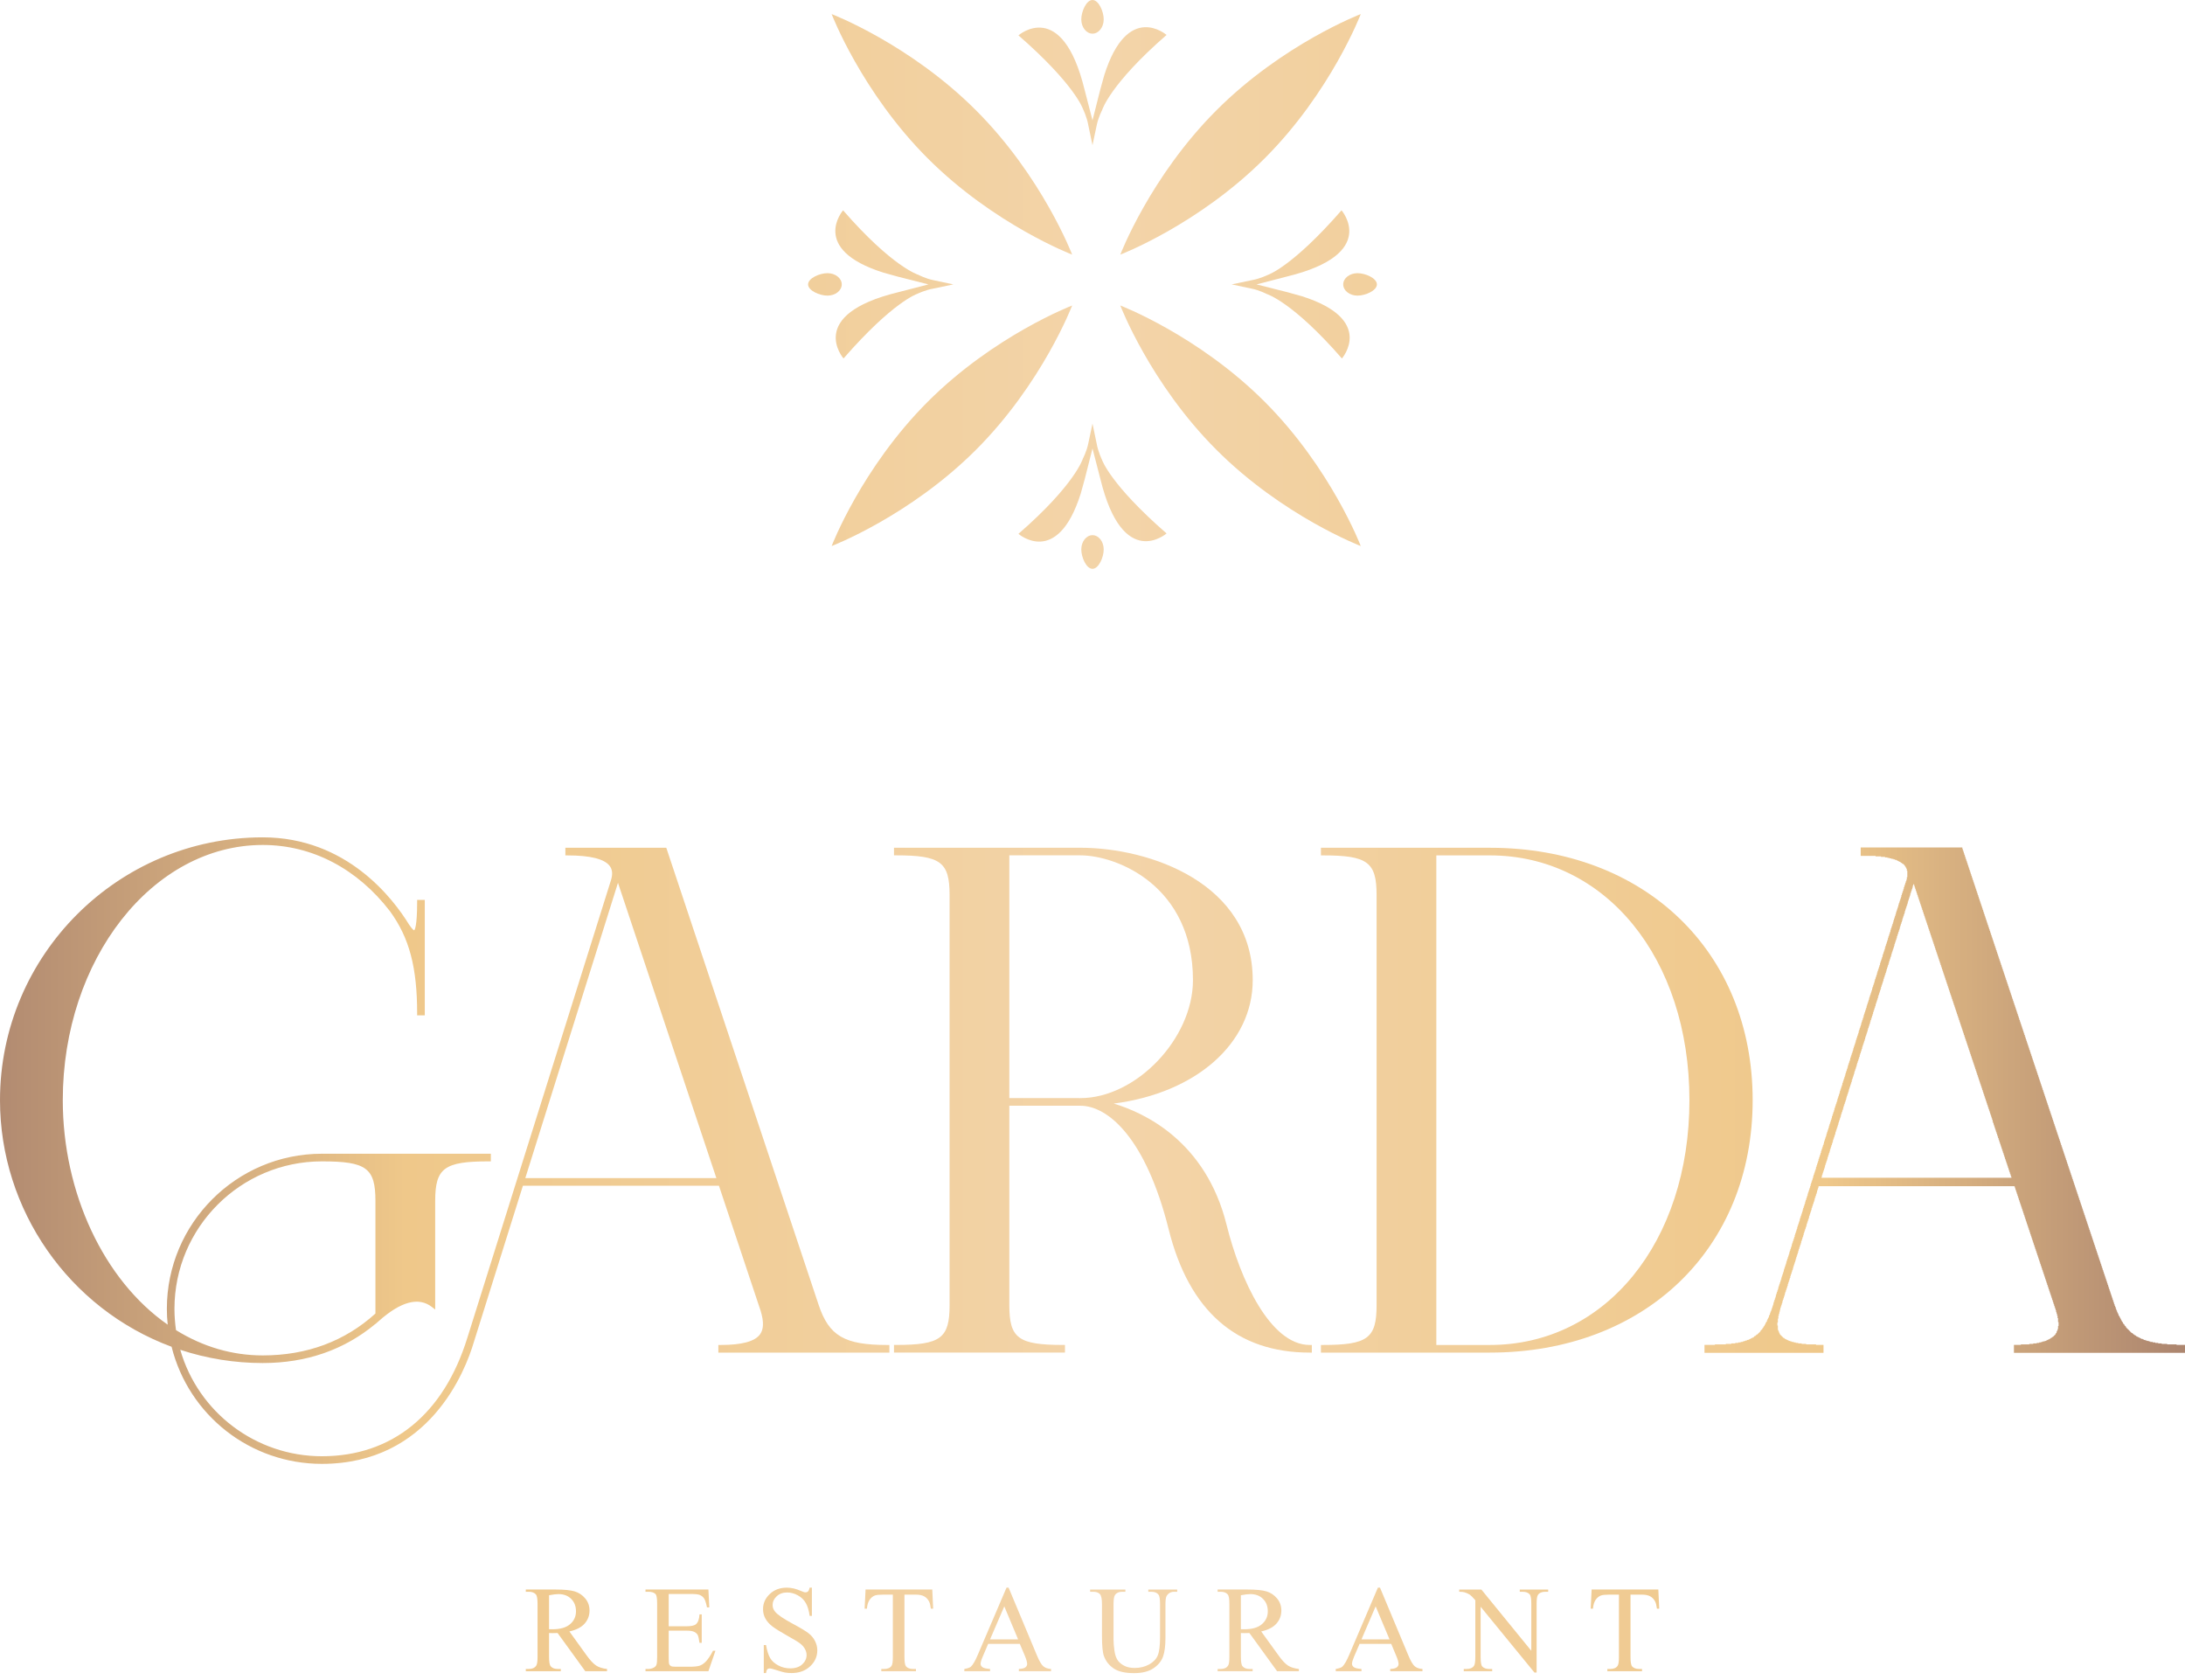 <svg width="225" height="173" viewBox="0 0 225 173" fill="none" xmlns="http://www.w3.org/2000/svg">
<path d="M38.661 135.248C35.5 138.109 31.599 139.559 27.059 139.559C23.924 139.559 20.916 138.683 18.123 136.955C18.021 136.229 17.965 135.492 17.965 134.761C17.965 126.389 24.776 119.579 33.146 119.579C37.731 119.579 38.661 120.266 38.661 123.663V135.248ZM54.093 121.302L63.636 90.897L73.768 121.302H54.093ZM74.186 138.485H73.972V139.269H91.584V138.485H91.37C86.953 138.485 85.364 137.555 84.292 134.335L68.661 87.436L68.61 87.29H58.219V88.076H58.433C60.797 88.076 62.263 88.446 62.794 89.176C63.07 89.552 63.105 90.036 62.906 90.657L48.21 137.477C48.19 137.536 48.164 137.623 48.128 137.734C45.698 145.606 40.377 149.941 33.146 149.941C26.37 149.941 20.426 145.454 18.562 138.98C21.299 139.885 24.154 140.344 27.059 140.344C31.548 140.344 35.449 138.988 38.661 136.313V136.328L39.018 136.012C41.281 134 43.114 133.514 44.472 134.57L44.814 134.837V123.663C44.814 120.266 45.744 119.579 50.329 119.579H50.544V118.794H33.146C24.343 118.794 17.183 125.957 17.183 134.761C17.183 135.292 17.209 135.84 17.27 136.393C10.693 131.822 6.465 122.812 6.465 113.281C6.465 98.79 15.702 87.001 27.059 87.001C32.125 87.001 36.782 89.428 40.162 93.831C42.149 96.557 42.955 99.599 42.955 104.33V104.543H43.742V92.661H42.955V92.875C42.955 95.478 42.69 95.76 42.649 95.788C42.618 95.785 42.486 95.734 42.128 95.207C40.474 92.504 35.689 86.217 27.059 86.217C12.138 86.217 0 98.358 0 113.281C0 124.567 7.093 134.755 17.668 138.669C19.456 145.773 25.803 150.726 33.146 150.726C44.232 150.726 47.924 141.136 48.792 138.196L53.847 122.086H74.033L78.333 134.989C78.67 136.108 78.644 136.874 78.256 137.399C77.71 138.13 76.382 138.485 74.186 138.485" fill="url(#paint0_linear_1110_7156)"/>
<path d="M103.936 88.07H111.244C115.027 88.07 122.845 91.212 122.845 100.921C122.845 106.937 116.988 113.067 111.244 113.067L103.936 113.063V88.07ZM126.308 126.115C124.168 117.504 117.841 114.571 114.685 113.629C123.172 112.535 128.999 107.424 128.999 100.921C128.999 90.918 118.382 87.287 111.244 87.287H92.059V88.07H92.268C96.859 88.07 97.783 88.757 97.783 92.153V134.397C97.783 137.794 96.859 138.481 92.268 138.481H92.059V139.265H109.666V138.481H109.456C104.866 138.481 103.936 137.794 103.936 134.397V113.848L111.244 113.851C114.103 113.851 117.999 117.194 120.343 126.576C122.452 134.999 127.339 139.269 134.871 139.269H135.086V138.484H134.871C130.822 138.484 127.727 131.821 126.308 126.115" fill="url(#paint1_linear_1110_7156)"/>
<path d="M147.906 88.075H153.421C165.329 88.075 173.969 98.675 173.969 113.28C173.969 127.884 165.329 138.484 153.421 138.484H147.906V88.075ZM153.421 87.29H136.023V88.075H136.233C140.824 88.075 141.753 88.762 141.753 92.156V134.402C141.753 137.797 140.824 138.484 136.233 138.484H136.023V139.269H153.421C169.353 139.269 180.48 128.581 180.48 113.28C180.48 97.977 169.353 87.29 153.421 87.29Z" fill="url(#paint2_linear_1110_7156)"/>
<path d="M175.52 139.293V138.476H176.592V138.425H177.715V138.374H178.277V138.323H178.686V138.272H178.992V138.221H179.247V138.17H179.451V138.118H179.605V138.067H179.758V138.016H179.911V137.965H180.064V137.914H180.166V137.863H180.269V137.812H180.371V137.761H180.473V137.71H180.575V137.659H180.626V137.608H180.677V137.557H180.779V137.506H180.83V137.455H180.881V137.404H180.983V137.353H181.034V137.301H181.086V137.25H181.137V137.199H181.188V137.148H181.239V137.097H181.29V136.995H181.341V136.944H181.392V136.893H181.443V136.842H181.494V136.74H181.545V136.689H181.596V136.587H181.647V136.535H181.698V136.433H181.749V136.331H181.8V136.229H181.852V136.127H181.903V136.076H181.954V135.923H182.005V135.821H182.056V135.718H182.107V135.616H182.158V135.463H182.209V135.361H182.26V135.208H182.311V135.055H182.362V134.952H182.413V134.799H182.464V134.646H182.515V134.493H182.566V134.34H182.617V134.135H182.669V133.982H182.72V133.829H182.771V133.676H182.822V133.523H182.873V133.318H182.924V133.165H182.975V133.012H183.026V132.859H183.077V132.706H183.128V132.501H183.179V132.348H183.23V132.195H183.281V132.042H183.332V131.889H183.383V131.735H183.435V131.531H183.486V131.378H183.537V131.225H183.588V131.072H183.639V130.918H183.69V130.714H183.741V130.561H183.792V130.408H183.843V130.255H183.894V130.101H183.945V129.897H183.996V129.744H184.047V129.591H184.098V129.438H184.149V129.284H184.2V129.131H184.252V128.927H184.303V128.774H184.354V128.621H184.405V128.467H184.456V128.314H184.507V128.11H184.558V127.957H184.609V127.803H184.66V127.65H184.711V127.497H184.762V127.344H184.813V127.14H184.864V126.986H184.915V126.833H184.966V126.68H185.018V126.527H185.069V126.323H185.12V126.169H185.171V126.016H185.222V125.863H185.273V125.71H185.324V125.506H185.375V125.352H185.426V125.199H185.477V125.046H185.528V124.893H185.579V124.74H185.63V124.535H185.681V124.382H185.732V124.229H185.783V124.076H185.835V123.923H185.886V123.718H185.937V123.565H185.988V123.412H186.039V123.259H186.09V123.106H186.141V122.901H186.192V122.748H186.243V122.595H186.294V122.442H186.345V122.289H186.396V122.135H186.447V121.931H186.498V121.778H186.549V121.625H186.601V121.471H186.652V121.318H186.703V121.114H186.754V120.961H186.805V120.808H186.856V120.654H186.907V120.501H186.958V120.348H187.009V120.144H187.06V119.991H187.111V119.837H187.162V119.684H187.213V119.531H187.264V119.327H187.315V119.174H187.366V119.02H187.418V118.867H187.469V118.714H187.52V118.51H187.571V118.357H187.622V118.203H187.673V118.05H187.724V117.897H187.775V117.744H187.826V117.54H187.877V117.386H187.928V117.233H187.979V117.08H188.03V116.927H188.081V116.722H188.132V116.569H188.184V116.416H188.235V116.263H188.286V116.11H188.337V115.905H188.388V115.752H188.439V115.599H188.49V115.446H188.541V115.293H188.592V115.139H188.643V114.935H188.694V114.782H188.745V114.629H188.796V114.476H188.847V114.322H188.898V114.118H188.949V113.965H189.001V113.812H189.052V113.659H189.103V113.505H189.154V113.352H189.205V113.148H189.256V112.995H189.307V112.842H189.358V112.688H189.409V112.535H189.46V112.331H189.511V112.178H189.562V112.025H189.613V111.871H189.664V111.718H189.715V111.514H189.767V111.361H189.818V111.208H189.869V111.054H189.92V110.901H189.971V110.748H190.022V110.544H190.073V110.39H190.124V110.237H190.175V110.084H190.226V109.931H190.277V109.727H190.328V109.573H190.379V109.42H190.43V109.267H190.481V109.114H190.532V108.91H190.584V108.756H190.635V108.603H190.686V108.45H190.737V108.297H190.788V108.144H190.839V107.939H190.89V107.786H190.941V107.633H190.992V107.48H191.043V107.327H191.094V107.122H191.145V106.969H191.196V106.816H191.247V106.663H191.298V106.51H191.35V106.356H191.401V106.152H191.452V105.999H191.503V105.846H191.554V105.693H191.605V105.539H191.656V105.335H191.707V105.182H191.758V105.029H191.809V104.876H191.86V104.722H191.911V104.518H191.962V104.365H192.013V104.212H192.064V104.059H192.115V103.905H192.167V103.752H192.218V103.548H192.269V103.395H192.32V103.241H192.371V103.088H192.422V102.935H192.473V102.731H192.524V102.578H192.575V102.424H192.626V102.271H192.677V102.118H192.728V101.965H192.779V101.761H192.83V101.607H192.881V101.454H192.933V101.301H192.984V101.148H193.035V100.944H193.086V100.79H193.137V100.637H193.188V100.484H193.239V100.331H193.29V100.127H193.341V99.973H193.392V99.82H193.443V99.667H193.494V99.514H193.545V99.361H193.596V99.156H193.647V99.003H193.698V98.85H193.75V98.697H193.801V98.543H193.852V98.339H193.903V98.186H193.954V98.033H194.005V97.88H194.056V97.727H194.107V97.522H194.158V97.369H194.209V97.216H194.26V97.063H194.311V96.909H194.362V96.756H194.413V96.552H194.464V96.399H194.516V96.246H194.567V96.093H194.618V95.939H194.669V95.735H194.72V95.582H194.771V95.429H194.822V95.275H194.873V95.122H194.924V94.969H194.975V94.765H195.026V94.612H195.077V94.458H195.128V94.305H195.179V94.152H195.23V93.948H195.281V93.795H195.333V93.641H195.384V93.488H195.435V93.335H195.486V93.131H195.537V92.978H195.588V92.824H195.639V92.671H195.69V92.518H195.741V92.365H195.792V92.16H195.843V92.007H195.894V91.854H195.945V91.701H195.996V91.548H196.047V91.344H196.099V91.19H196.15V91.037H196.201V90.884H196.252V90.731H196.303V90.578H196.354V90.322H196.405V89.658H196.354V89.454H196.303V89.352H196.252V89.25H196.201V89.199H196.15V89.097H196.099V89.046H196.047V88.995H195.996V88.943H195.894V88.892H195.843V88.841H195.741V88.79H195.69V88.739H195.588V88.688H195.486V88.637H195.384V88.586H195.281V88.535H195.128V88.484H194.975V88.433H194.771V88.382H194.567V88.331H194.362V88.28H194.107V88.228H193.698V88.177H193.137V88.126H191.605V87.258H202.073V87.412H202.124V87.565H202.175V87.718H202.226V87.871H202.277V88.024H202.328V88.177H202.379V88.331H202.43V88.484H202.482V88.637H202.533V88.79H202.584V88.943H202.635V89.097H202.686V89.25H202.737V89.403H202.788V89.556H202.839V89.709H202.89V89.863H202.941V90.016H202.992V90.169H203.043V90.322H203.094V90.475H203.145V90.629H203.196V90.782H203.248V90.935H203.299V91.088H203.35V91.241H203.401V91.394H203.452V91.548H203.503V91.701H203.554V91.854H203.605V92.007H203.656V92.16H203.707V92.314H203.758V92.467H203.809V92.62H203.86V92.773H203.911V92.927H203.962V93.08H204.013V93.233H204.065V93.386H204.116V93.539H204.167V93.692H204.218V93.846H204.269V93.999H204.32V94.152H204.371V94.305H204.422V94.458H204.473V94.612H204.524V94.765H204.575V94.918H204.626V95.071H204.677V95.224H204.728V95.378H204.779V95.531H204.831V95.684H204.882V95.837H204.933V95.99H204.984V96.144H205.035V96.297H205.086V96.45H205.137V96.603H205.188V96.756H205.239V96.909H205.29V97.063H205.341V97.216H205.392V97.369H205.443V97.522H205.494V97.675H205.545V97.829H205.596V97.982H205.648V98.135H205.699V98.288H205.75V98.441H205.801V98.595H205.852V98.748H205.903V98.901H205.954V99.054H206.005V99.207H206.056V99.361H206.107V99.514H206.158V99.667H206.209V99.82H206.26V99.973H206.311V100.127H206.362V100.28H206.414V100.433H206.465V100.586H206.516V100.739H206.567V100.893H206.618V101.046H206.669V101.199H206.72V101.352H206.771V101.505H206.822V101.658H206.873V101.812H206.924V101.965H206.975V102.118H207.026V102.271H207.077V102.424H207.128V102.578H207.179V102.731H207.231V102.884H207.282V103.037H207.333V103.19H207.384V103.344H207.435V103.497H207.486V103.65H207.537V103.803H207.588V103.956H207.639V104.11H207.69V104.263H207.741V104.416H207.792V104.569H207.843V104.722H207.894V104.876H207.945V105.029H207.997V105.182H208.048V105.335H208.099V105.488H208.15V105.642H208.201V105.795H208.252V105.948H208.303V106.101H208.354V106.254H208.405V106.407H208.456V106.561H208.507V106.714H208.558V106.867H208.609V107.02H208.66V107.173H208.711V107.327H208.762V107.48H208.814V107.633H208.865V107.786H208.916V107.939H208.967V108.093H209.018V108.246H209.069V108.399H209.12V108.552H209.171V108.705H209.222V108.859H209.273V109.012H209.324V109.165H209.375V109.318H209.426V109.471H209.477V109.625H209.528V109.778H209.58V109.931H209.631V110.084H209.682V110.237H209.733V110.39H209.784V110.544H209.835V110.697H209.886V110.85H209.937V111.003H209.988V111.156H210.039V111.31H210.09V111.463H210.141V111.616H210.192V111.769H210.243V111.922H210.294V112.076H210.345V112.229H210.397V112.382H210.448V112.535H210.499V112.688H210.55V112.842H210.601V112.995H210.652V113.148H210.703V113.301H210.754V113.454H210.805V113.608H210.856V113.761H210.907V113.914H210.958V114.067H211.009V114.22H211.06V114.374H211.111V114.527H211.163V114.68H211.214V114.833H211.265V114.986H211.316V115.139H211.367V115.293H211.418V115.446H211.469V115.599H211.52V115.752H211.571V115.905H211.622V116.059H211.673V116.212H211.724V116.365H211.775V116.518H211.826V116.671H211.877V116.825H211.928V116.978H211.98V117.131H212.031V117.284H212.082V117.437H212.133V117.591H212.184V117.744H212.235V117.897H212.286V118.05H212.337V118.203H212.388V118.357H212.439V118.51H212.49V118.663H212.541V118.816H212.592V118.969H212.643V119.123H212.694V119.276H212.746V119.429H212.797V119.582H212.848V119.735H212.899V119.888H212.95V120.042H213.001V120.195H213.052V120.348H213.103V120.501H213.154V120.654H213.205V120.808H213.256V120.961H213.307V121.114H213.358V121.267H213.409V121.42H213.46V121.574H213.511V121.727H213.563V121.88H213.614V122.033H213.665V122.186H213.716V122.34H213.767V122.493H213.818V122.646H213.869V122.799H213.92V122.952H213.971V123.106H214.022V123.259H214.073V123.412H214.124V123.565H214.175V123.718H214.226V123.872H214.277V124.025H214.329V124.178H214.38V124.331H214.431V124.484H214.482V124.637H214.533V124.791H214.584V124.944H214.635V125.097H214.686V125.25H214.737V125.403H214.788V125.557H214.839V125.71H214.89V125.863H214.941V126.016H214.992V126.169H215.043V126.323H215.094V126.476H215.146V126.629H215.197V126.782H215.248V126.935H215.299V127.089H215.35V127.242H215.401V127.395H215.452V127.548H215.503V127.701H215.554V127.855H215.605V128.008H215.656V128.161H215.707V128.314H215.758V128.467H215.809V128.621H215.86V128.774H215.912V128.927H215.963V129.08H216.014V129.233H216.065V129.386H216.116V129.54H216.167V129.693H216.218V129.846H216.269V129.999H216.32V130.152H216.371V130.306H216.422V130.459H216.473V130.612H216.524V130.765H216.575V130.918H216.626V131.072H216.677V131.225H216.729V131.378H216.78V131.531H216.831V131.684H216.882V131.838H216.933V131.991H216.984V132.144H217.035V132.297H217.086V132.45H217.137V132.604H217.188V132.757H217.239V132.91H217.29V133.063H217.341V133.216H217.392V133.369H217.443V133.523H217.495V133.676H217.546V133.829H217.597V133.982H217.648V134.135H217.699V134.289H217.75V134.442H217.801V134.544H217.852V134.697H217.903V134.85H217.954V134.952H218.005V135.106H218.056V135.208H218.107V135.31H218.158V135.463H218.209V135.514H218.26V135.616H218.312V135.718H218.363V135.821H218.414V135.923H218.465V136.025H218.516V136.076H218.567V136.178H218.618V136.28H218.669V136.331H218.72V136.382H218.771V136.484H218.822V136.535H218.873V136.587H218.924V136.689H218.975V136.74H219.026V136.791H219.077V136.842H219.129V136.893H219.18V136.944H219.231V136.995H219.282V137.046H219.333V137.097H219.384V137.148H219.435V137.199H219.486V137.25H219.588V137.301H219.639V137.353H219.69V137.404H219.792V137.455H219.843V137.506H219.946V137.557H219.997V137.608H220.099V137.659H220.201V137.71H220.303V137.761H220.405V137.812H220.507V137.863H220.66V137.914H220.763V137.965H220.916V138.016H221.069V138.067H221.273V138.118H221.426V138.17H221.682V138.221H221.937V138.272H222.243V138.323H222.601V138.374H223.163V138.425H224.133V138.476H225.001V139.293H207.384V138.476H208.099V138.425H208.967V138.374H209.375V138.323H209.733V138.272H209.988V138.221H210.192V138.17H210.345V138.118H210.55V138.067H210.703V138.016H210.805V137.965H210.907V137.914H211.009V137.863H211.111V137.812H211.163V137.761H211.265V137.71H211.316V137.659H211.418V137.608H211.469V137.557H211.52V137.506H211.571V137.455H211.622V137.404H211.673V137.301H211.724V137.25H211.775V137.097H211.826V136.995H211.877V136.842H211.928V136.535H211.98V136.127H211.928V135.718H211.877V135.463H211.826V135.259H211.775V135.106H211.724V134.901H211.673V134.748H211.622V134.595H211.571V134.442H211.52V134.289H211.469V134.135H211.418V133.982H211.367V133.829H211.316V133.676H211.265V133.523H211.214V133.369H211.163V133.216H211.111V133.063H211.06V132.91H211.009V132.757H210.958V132.604H210.907V132.45H210.856V132.297H210.805V132.144H210.754V131.991H210.703V131.838H210.652V131.684H210.601V131.531H210.55V131.378H210.499V131.225H210.448V131.072H210.397V130.918H210.345V130.765H210.294V130.612H210.243V130.459H210.192V130.306H210.141V130.152H210.09V129.999H210.039V129.846H209.988V129.693H209.937V129.54H209.886V129.386H209.835V129.233H209.784V129.08H209.733V128.927H209.682V128.774H209.631V128.621H209.58V128.467H209.528V128.314H209.477V128.161H209.426V128.008H209.375V127.855H209.324V127.701H209.273V127.548H209.222V127.395H209.171V127.242H209.12V127.089H209.069V126.935H209.018V126.782H208.967V126.629H208.916V126.476H208.865V126.323H208.814V126.169H208.762V126.016H208.711V125.863H208.66V125.71H208.609V125.557H208.558V125.403H208.507V125.25H208.456V125.097H208.405V124.944H208.354V124.791H208.303V124.637H208.252V124.484H208.201V124.331H208.15V124.178H208.099V124.025H208.048V123.872H207.997V123.718H207.945V123.565H207.894V123.412H207.843V123.259H207.792V123.106H207.741V122.952H207.69V122.799H207.639V122.646H207.588V122.493H207.537V122.34H207.486V122.186H207.435V122.135H187.264V122.289H187.213V122.442H187.162V122.595H187.111V122.799H187.06V122.952H187.009V123.106H186.958V123.259H186.907V123.412H186.856V123.616H186.805V123.769H186.754V123.923H186.703V124.076H186.652V124.229H186.601V124.382H186.549V124.586H186.498V124.74H186.447V124.893H186.396V125.046H186.345V125.199H186.294V125.403H186.243V125.557H186.192V125.71H186.141V125.863H186.09V126.016H186.039V126.22H185.988V126.374H185.937V126.527H185.886V126.68H185.835V126.833H185.783V126.986H185.732V127.191H185.681V127.344H185.63V127.497H185.579V127.65H185.528V127.803H185.477V128.008H185.426V128.161H185.375V128.314H185.324V128.467H185.273V128.621H185.222V128.774H185.171V128.978H185.12V129.131H185.069V129.284H185.018V129.438H184.966V129.591H184.915V129.795H184.864V129.948H184.813V130.101H184.762V130.255H184.711V130.408H184.66V130.612H184.609V130.765H184.558V130.918H184.507V131.072H184.456V131.225H184.405V131.378H184.354V131.582H184.303V131.735H184.252V131.889H184.2V132.042H184.149V132.195H184.098V132.399H184.047V132.552H183.996V132.706H183.945V132.859H183.894V133.012H183.843V133.165H183.792V133.369H183.741V133.523H183.69V133.676H183.639V133.829H183.588V133.982H183.537V134.187H183.486V134.34H183.435V134.493H183.383V134.646H183.332V134.85H183.281V135.055H183.23V135.259H183.179V135.463H183.128V135.77H183.077V136.178H183.026V136.484H183.077V136.944H183.128V137.046H183.179V137.199H183.23V137.301H183.281V137.404H183.332V137.455H183.383V137.506H183.435V137.557H183.486V137.608H183.537V137.659H183.588V137.71H183.639V137.761H183.741V137.812H183.792V137.863H183.894V137.914H183.996V137.965H184.098V138.016H184.2V138.067H184.354V138.118H184.507V138.17H184.711V138.221H184.915V138.272H185.171V138.323H185.528V138.374H185.988V138.425H187.009V138.476H187.775V139.293H175.52ZM187.571 121.216V121.267H207.128V121.165H207.077V121.012H207.026V120.859H206.975V120.706H206.924V120.552H206.873V120.399H206.822V120.246H206.771V120.093H206.72V119.94H206.669V119.786H206.618V119.633H206.567V119.48H206.516V119.327H206.465V119.174H206.414V119.02H206.362V118.867H206.311V118.714H206.26V118.561H206.209V118.408H206.158V118.254H206.107V118.101H206.056V117.948H206.005V117.795H205.954V117.642H205.903V117.488H205.852V117.335H205.801V117.182H205.75V117.029H205.699V116.876H205.648V116.722H205.596V116.569H205.545V116.416H205.494V116.263H205.443V116.11H205.392V115.957H205.341V115.803H205.29V115.65H205.239V115.497H205.188V115.293H205.137V115.139H205.086V114.986H205.035V114.833H204.984V114.68H204.933V114.527H204.882V114.374H204.831V114.22H204.779V114.067H204.728V113.914H204.677V113.761H204.626V113.608H204.575V113.454H204.524V113.301H204.473V113.148H204.422V112.995H204.371V112.842H204.32V112.688H204.269V112.535H204.218V112.382H204.167V112.229H204.116V112.076H204.065V111.922H204.013V111.769H203.962V111.616H203.911V111.463H203.86V111.31H203.809V111.156H203.758V111.003H203.707V110.85H203.656V110.697H203.605V110.544H203.554V110.39H203.503V110.237H203.452V110.084H203.401V109.931H203.35V109.778H203.299V109.625H203.248V109.471H203.196V109.318H203.145V109.165H203.094V109.012H203.043V108.859H202.992V108.705H202.941V108.552H202.89V108.399H202.839V108.246H202.788V108.093H202.737V107.939H202.686V107.786H202.635V107.633H202.584V107.48H202.533V107.327H202.482V107.173H202.43V107.02H202.379V106.867H202.328V106.714H202.277V106.561H202.226V106.407H202.175V106.254H202.124V106.101H202.073V105.948H202.022V105.795H201.971V105.642H201.92V105.488H201.869V105.335H201.818V105.182H201.767V105.029H201.716V104.876H201.665V104.722H201.613V104.569H201.562V104.416H201.511V104.263H201.46V104.11H201.409V103.956H201.358V103.803H201.307V103.65H201.256V103.497H201.205V103.344H201.154V103.19H201.103V103.037H201.052V102.884H201.001V102.731H200.95V102.578H200.899V102.424H200.847V102.271H200.796V102.118H200.745V101.965H200.694V101.812H200.643V101.658H200.592V101.505H200.541V101.352H200.49V101.199H200.439V101.046H200.388V100.893H200.337V100.739H200.286V100.586H200.235V100.433H200.184V100.28H200.133V100.127H200.082V99.973H200.03V99.82H199.979V99.667H199.928V99.514H199.877V99.361H199.826V99.207H199.775V99.054H199.724V98.901H199.673V98.748H199.622V98.595H199.571V98.441H199.52V98.288H199.469V98.135H199.418V97.982H199.367V97.829H199.316V97.675H199.264V97.522H199.213V97.369H199.162V97.216H199.111V97.063H199.06V96.909H199.009V96.756H198.958V96.603H198.907V96.45H198.856V96.297H198.805V96.144H198.754V95.99H198.703V95.837H198.652V95.684H198.601V95.531H198.55V95.378H198.499V95.224H198.447V95.071H198.396V94.918H198.345V94.765H198.294V94.612H198.243V94.458H198.192V94.305H198.141V94.152H198.09V93.999H198.039V93.846H197.988V93.692H197.937V93.539H197.886V93.386H197.835V93.233H197.784V93.08H197.733V92.927H197.681V92.773H197.63V92.62H197.579V92.467H197.528V92.314H197.477V92.16H197.426V92.007H197.375V91.854H197.324V91.701H197.273V91.548H197.222V91.394H197.171V91.241H197.12V91.088H197.069V91.037H197.018V91.19H196.967V91.394H196.916V91.548H196.864V91.701H196.813V91.854H196.762V92.007H196.711V92.212H196.66V92.365H196.609V92.518H196.558V92.671H196.507V92.824H196.456V93.029H196.405V93.182H196.354V93.335H196.303V93.488H196.252V93.641H196.201V93.795H196.15V93.999H196.099V94.152H196.047V94.305H195.996V94.458H195.945V94.612H195.894V94.816H195.843V94.969H195.792V95.122H195.741V95.275H195.69V95.429H195.639V95.633H195.588V95.786H195.537V95.939H195.486V96.093H195.435V96.246H195.384V96.399H195.333V96.603H195.281V96.756H195.23V96.909H195.179V97.063H195.128V97.216H195.077V97.42H195.026V97.573H194.975V97.727H194.924V97.88H194.873V98.033H194.822V98.186H194.771V98.39H194.72V98.543H194.669V98.697H194.618V98.85H194.567V99.003H194.516V99.207H194.464V99.361H194.413V99.514H194.362V99.667H194.311V99.82H194.26V100.024H194.209V100.178H194.158V100.331H194.107V100.484H194.056V100.637H194.005V100.79H193.954V100.995H193.903V101.148H193.852V101.301H193.801V101.454H193.75V101.607H193.698V101.812H193.647V101.965H193.596V102.118H193.545V102.271H193.494V102.424H193.443V102.578H193.392V102.782H193.341V102.935H193.29V103.088H193.239V103.241H193.188V103.395H193.137V103.599H193.086V103.752H193.035V103.905H192.984V104.059H192.933V104.212H192.881V104.416H192.83V104.569H192.779V104.722H192.728V104.876H192.677V105.029H192.626V105.182H192.575V105.386H192.524V105.539H192.473V105.693H192.422V105.846H192.371V105.999H192.32V106.203H192.269V106.356H192.218V106.51H192.167V106.663H192.115V106.816H192.064V107.02H192.013V107.173H191.962V107.327H191.911V107.48H191.86V107.633H191.809V107.786H191.758V107.99H191.707V108.144H191.656V108.297H191.605V108.45H191.554V108.603H191.503V108.807H191.452V108.961H191.401V109.114H191.35V109.267H191.298V109.42H191.247V109.573H191.196V109.778H191.145V109.931H191.094V110.084H191.043V110.237H190.992V110.39H190.941V110.595H190.89V110.748H190.839V110.901H190.788V111.054H190.737V111.208H190.686V111.412H190.635V111.565H190.584V111.718H190.532V111.871H190.481V112.025H190.43V112.178H190.379V112.382H190.328V112.535H190.277V112.688H190.226V112.842H190.175V112.995H190.124V113.199H190.073V113.352H190.022V113.505H189.971V113.659H189.92V113.812H189.869V113.965H189.818V114.169H189.767V114.322H189.715V114.476H189.664V114.629H189.613V114.782H189.562V114.986H189.511V115.139H189.46V115.293H189.409V115.446H189.358V115.599H189.307V115.803H189.256V115.957H189.205V116.11H189.154V116.263H189.103V116.416H189.052V116.569H189.001V116.774H188.949V116.927H188.898V117.08H188.847V117.233H188.796V117.386H188.745V117.591H188.694V117.744H188.643V117.897H188.592V118.05H188.541V118.203H188.49V118.357H188.439V118.561H188.388V118.714H188.337V118.867H188.286V119.02H188.235V119.174H188.184V119.378H188.132V119.531H188.081V119.684H188.03V119.837H187.979V119.991H187.928V120.195H187.877V120.348H187.826V120.501H187.775V120.654H187.724V120.808H187.673V120.961H187.622V121.165H187.571V121.216Z" fill="url(#paint3_linear_1110_7156)"/>
<path d="M56.887 167.757C56.851 167.757 56.8 167.756 56.744 167.754C56.682 167.752 56.616 167.751 56.539 167.751V164.253C56.948 164.175 57.275 164.135 57.515 164.135C58.051 164.135 58.49 164.3 58.817 164.629C59.149 164.957 59.312 165.384 59.312 165.909C59.312 166.447 59.108 166.889 58.7 167.236C58.291 167.584 57.688 167.757 56.887 167.757V167.757ZM60.369 170.393L58.633 167.981C59.343 167.823 59.864 167.555 60.201 167.174C60.538 166.793 60.706 166.345 60.706 165.829C60.706 165.344 60.558 164.928 60.262 164.579C59.966 164.229 59.608 163.989 59.185 163.859C58.761 163.729 58.102 163.664 57.208 163.664H54.145V163.894H54.461C54.778 163.894 55.018 163.984 55.181 164.166C55.299 164.295 55.355 164.623 55.355 165.153V170.585C55.355 171.065 55.309 171.369 55.222 171.496C55.069 171.728 54.819 171.844 54.461 171.844H54.145V172.073H57.75V171.844H57.418C57.106 171.844 56.871 171.753 56.713 171.571C56.596 171.443 56.539 171.114 56.539 170.585V168.142C56.606 168.146 56.667 168.149 56.733 168.151C56.795 168.153 56.851 168.154 56.902 168.154C57.035 168.154 57.208 168.15 57.418 168.142L60.267 172.073H62.509V171.844C62.049 171.794 61.682 171.679 61.396 171.496C61.11 171.315 60.768 170.947 60.369 170.393" fill="url(#paint4_linear_1110_7156)"/>
<path d="M72.637 171.124C72.438 171.319 72.234 171.449 72.019 171.515C71.8 171.581 71.458 171.615 70.983 171.615H69.558C69.323 171.615 69.165 171.591 69.083 171.543C69.002 171.496 68.945 171.431 68.91 171.351C68.879 171.271 68.859 171.044 68.859 170.672V167.899H70.707C71.059 167.899 71.32 167.941 71.488 168.024C71.662 168.107 71.779 168.22 71.856 168.365C71.912 168.481 71.974 168.743 72.03 169.153H72.26V166.225H72.03C72.004 166.705 71.887 167.04 71.672 167.23C71.509 167.375 71.187 167.447 70.707 167.447H68.859V164.123H71.167C71.585 164.123 71.876 164.154 72.04 164.216C72.249 164.302 72.407 164.429 72.51 164.594C72.617 164.759 72.714 165.064 72.801 165.506H73.041L72.949 163.664H66.469V163.894H66.765C67.112 163.894 67.362 163.976 67.51 164.141C67.618 164.265 67.669 164.594 67.669 165.128V170.591C67.669 171.001 67.648 171.272 67.597 171.404C67.551 171.536 67.459 171.635 67.327 171.701C67.153 171.796 66.964 171.844 66.765 171.844H66.469V172.073H72.949L73.674 169.965H73.424C73.158 170.482 72.893 170.869 72.637 171.124" fill="url(#paint5_linear_1110_7156)"/>
<path d="M83.262 168.169C82.976 167.944 82.44 167.62 81.653 167.198C80.688 166.682 80.081 166.268 79.825 165.958C79.647 165.747 79.56 165.514 79.56 165.258C79.56 164.922 79.698 164.623 79.978 164.361C80.259 164.099 80.617 163.967 81.046 163.967C81.429 163.967 81.796 164.065 82.149 164.259C82.506 164.453 82.782 164.715 82.971 165.046C83.165 165.377 83.298 165.821 83.374 166.379H83.604V163.471H83.374C83.328 163.665 83.277 163.795 83.206 163.858C83.139 163.923 83.052 163.955 82.945 163.955C82.848 163.955 82.685 163.903 82.455 163.8C81.955 163.581 81.48 163.471 81.035 163.471C80.321 163.471 79.728 163.689 79.269 164.125C78.804 164.562 78.574 165.081 78.574 165.685C78.574 166.032 78.651 166.351 78.809 166.64C78.967 166.929 79.197 167.194 79.499 167.433C79.805 167.674 80.316 167.995 81.035 168.398C81.755 168.801 82.195 169.065 82.353 169.19C82.593 169.371 82.772 169.567 82.884 169.778C83.001 169.989 83.058 170.198 83.058 170.405C83.058 170.777 82.904 171.099 82.608 171.372C82.307 171.645 81.898 171.782 81.383 171.782C80.933 171.782 80.525 171.682 80.152 171.484C79.774 171.285 79.499 171.037 79.315 170.736C79.136 170.437 78.988 169.985 78.881 169.382H78.651V172.265H78.881C78.911 172.071 78.957 171.942 79.013 171.881C79.075 171.818 79.156 171.788 79.258 171.788C79.371 171.788 79.626 171.853 80.025 171.983C80.428 172.113 80.693 172.189 80.826 172.209C81.041 172.246 81.265 172.265 81.51 172.265C82.287 172.265 82.925 172.035 83.42 171.574C83.916 171.113 84.161 170.564 84.161 169.927C84.161 169.592 84.084 169.272 83.926 168.966C83.773 168.66 83.553 168.394 83.262 168.169Z" fill="url(#paint6_linear_1110_7156)"/>
<path d="M89.132 163.664L89.035 165.636H89.27C89.301 165.256 89.393 164.954 89.541 164.731C89.694 164.508 89.883 164.356 90.097 164.278C90.261 164.22 90.541 164.191 90.93 164.191H91.941V170.616C91.941 171.088 91.9 171.389 91.808 171.521C91.66 171.737 91.404 171.844 91.052 171.844H90.751V172.073H94.32V171.844H94.029C93.702 171.844 93.457 171.757 93.304 171.584C93.192 171.455 93.136 171.133 93.136 170.616V164.191H94.32C94.668 164.191 94.943 164.248 95.158 164.361C95.372 164.475 95.541 164.652 95.668 164.892C95.75 165.041 95.811 165.289 95.857 165.636H96.092L96 163.664H89.132Z" fill="url(#paint7_linear_1110_7156)"/>
<path d="M101.951 168.799L103.417 165.4L104.841 168.799H101.951ZM106.787 170.467L103.861 163.472H103.646L100.685 170.393C100.429 171.001 100.194 171.404 99.985 171.602C99.883 171.701 99.653 171.782 99.301 171.844V172.073H101.951V171.844C101.548 171.815 101.282 171.752 101.159 171.655C101.037 171.557 100.976 171.445 100.976 171.317C100.976 171.156 101.047 170.912 101.19 170.585L101.757 169.258H105.015L105.526 170.467C105.689 170.86 105.771 171.147 105.771 171.329C105.771 171.466 105.709 171.581 105.592 171.676C105.474 171.771 105.25 171.828 104.918 171.844V172.073H108.232V171.844C107.89 171.824 107.624 171.729 107.43 171.562C107.236 171.394 107.022 171.029 106.787 170.467" fill="url(#paint8_linear_1110_7156)"/>
<path d="M118.246 163.895H118.562C118.879 163.895 119.119 163.986 119.282 164.168C119.395 164.3 119.456 164.629 119.456 165.155V168.558C119.456 169.452 119.374 170.086 119.216 170.459C119.058 170.834 118.761 171.141 118.327 171.38C117.893 171.62 117.398 171.74 116.852 171.74C116.418 171.74 116.055 171.664 115.764 171.511C115.468 171.358 115.238 171.163 115.08 170.928C114.927 170.692 114.814 170.364 114.758 169.942C114.697 169.52 114.666 169.146 114.666 168.819V165.155C114.666 164.683 114.717 164.372 114.819 164.224C114.972 164.005 115.218 163.895 115.565 163.895H115.887V163.666H112.256V163.895H112.572C112.889 163.895 113.119 163.975 113.262 164.136C113.405 164.298 113.476 164.637 113.476 165.155V168.441C113.476 169.454 113.543 170.145 113.675 170.512C113.875 171.05 114.212 171.477 114.687 171.796C115.161 172.114 115.856 172.273 116.775 172.273C117.618 172.273 118.287 172.107 118.777 171.774C119.267 171.442 119.594 171.042 119.762 170.577C119.931 170.112 120.013 169.458 120.013 168.615V165.204C120.013 164.736 120.053 164.439 120.145 164.31C120.319 164.034 120.574 163.895 120.906 163.895H121.223V163.666H118.246V163.895" fill="url(#paint9_linear_1110_7156)"/>
<path d="M128.127 167.757C128.091 167.757 128.04 167.756 127.984 167.754C127.928 167.752 127.856 167.751 127.78 167.751V164.253C128.188 164.175 128.515 164.135 128.755 164.135C129.296 164.135 129.73 164.3 130.057 164.629C130.389 164.957 130.552 165.384 130.552 165.909C130.552 166.447 130.348 166.889 129.94 167.236C129.536 167.584 128.929 167.757 128.127 167.757V167.757ZM131.615 170.393L129.873 167.981C130.583 167.823 131.104 167.555 131.441 167.174C131.778 166.793 131.947 166.345 131.947 165.829C131.947 165.344 131.798 164.928 131.502 164.579C131.206 164.229 130.849 163.989 130.425 163.859C130.001 163.729 129.342 163.664 128.449 163.664H125.385V163.894H125.701C126.018 163.894 126.263 163.984 126.421 164.166C126.539 164.295 126.595 164.623 126.595 165.153V170.585C126.595 171.065 126.554 171.369 126.462 171.496C126.314 171.728 126.059 171.844 125.701 171.844H125.385V172.073H128.99V171.844H128.658C128.346 171.844 128.112 171.753 127.953 171.571C127.836 171.443 127.78 171.114 127.78 170.585V168.142C127.846 168.146 127.907 168.149 127.974 168.151C128.035 168.153 128.091 168.154 128.147 168.154C128.28 168.154 128.449 168.15 128.658 168.142L131.507 172.073H133.754V171.844C133.295 171.794 132.922 171.679 132.636 171.496C132.35 171.315 132.008 170.947 131.615 170.393" fill="url(#paint10_linear_1110_7156)"/>
<path d="M140.197 168.799L141.658 165.4L143.087 168.799H140.197ZM145.033 170.467L142.107 163.472H141.887L138.931 170.393C138.675 171.001 138.44 171.404 138.231 171.602C138.129 171.701 137.899 171.782 137.547 171.844V172.073H140.197V171.844C139.794 171.815 139.528 171.752 139.406 171.655C139.283 171.557 139.222 171.445 139.222 171.317C139.222 171.156 139.293 170.912 139.431 170.585L140.003 169.258H143.261L143.767 170.467C143.935 170.86 144.017 171.147 144.017 171.329C144.017 171.466 143.955 171.581 143.838 171.676C143.721 171.771 143.496 171.828 143.159 171.844V172.073H146.478V171.844C146.136 171.824 145.87 171.729 145.676 171.562C145.482 171.394 145.268 171.029 145.033 170.467" fill="url(#paint11_linear_1110_7156)"/>
<path d="M156.497 163.895H156.788C157.12 163.895 157.36 163.981 157.513 164.155C157.63 164.283 157.686 164.605 157.686 165.122V169.972L152.544 163.665H150.262V163.895C150.507 163.895 150.691 163.913 150.808 163.95C151.053 164.028 151.237 164.113 151.365 164.204C151.492 164.295 151.676 164.483 151.921 164.769V170.617C151.921 171.089 151.875 171.39 151.783 171.522C151.635 171.738 151.38 171.845 151.023 171.845H150.731V172.074H153.658V171.845H153.356C153.034 171.845 152.789 171.758 152.631 171.584C152.519 171.456 152.468 171.134 152.468 170.617V165.438L158.008 172.211H158.233V165.122C158.233 164.651 158.279 164.349 158.371 164.217C158.519 164.002 158.769 163.895 159.126 163.895H159.423V163.665H156.497V163.895" fill="url(#paint12_linear_1110_7156)"/>
<path d="M163.898 163.664L163.801 165.636H164.036C164.066 165.256 164.158 164.954 164.306 164.731C164.46 164.508 164.648 164.356 164.863 164.278C165.026 164.22 165.307 164.191 165.7 164.191H166.711V170.616C166.711 171.088 166.665 171.389 166.574 171.521C166.425 171.737 166.17 171.844 165.818 171.844H165.517V172.073H169.086V171.844H168.795C168.468 171.844 168.223 171.757 168.07 171.584C167.957 171.455 167.901 171.133 167.901 170.616V164.191H169.086C169.433 164.191 169.714 164.248 169.923 164.361C170.138 164.475 170.306 164.652 170.434 164.892C170.516 165.041 170.577 165.289 170.623 165.636H170.858L170.766 163.664H163.898Z" fill="url(#paint13_linear_1110_7156)"/>
<path d="M110.405 26.216C110.405 26.216 107.341 18.193 100.498 11.354C93.661 4.515 85.639 1.45 85.639 1.45C85.639 1.45 88.703 9.474 95.54 16.312C102.383 23.151 110.405 26.216 110.405 26.216Z" fill="url(#paint14_linear_1110_7156)"/>
<path d="M130.223 16.312C137.061 9.474 140.124 1.45 140.124 1.45C140.124 1.45 132.102 4.515 125.265 11.354C118.427 18.193 115.363 26.216 115.363 26.216C115.363 26.216 123.386 23.151 130.223 16.312Z" fill="url(#paint15_linear_1110_7156)"/>
<path d="M115.363 31.456C115.363 31.456 118.427 39.479 125.265 46.318C132.102 53.157 140.124 56.222 140.124 56.222C140.124 56.222 137.061 48.198 130.223 41.36C123.386 34.521 115.363 31.456 115.363 31.456Z" fill="url(#paint16_linear_1110_7156)"/>
<path d="M95.54 41.36C88.703 48.198 85.639 56.222 85.639 56.222C85.639 56.222 93.661 53.157 100.498 46.318C107.341 39.479 110.405 31.456 110.405 31.456C110.405 31.456 102.383 34.521 95.54 41.36Z" fill="url(#paint17_linear_1110_7156)"/>
<path d="M85.21 30.439C86.021 30.439 86.68 29.921 86.68 29.283C86.68 28.645 86.021 28.127 85.21 28.127C84.398 28.127 83.213 28.645 83.213 29.283C83.213 29.921 84.398 30.439 85.21 30.439Z" fill="url(#paint18_linear_1110_7156)"/>
<path d="M96.14 28.852C95.328 28.698 94.557 28.291 94.557 28.291C94.557 28.291 91.907 27.505 86.816 21.656C86.816 21.656 83.318 25.662 90.967 28.071L92.423 28.476L95.609 29.283L92.463 30.096C82.935 32.418 86.862 36.909 86.862 36.909C91.953 31.066 94.45 30.258 94.45 30.258C94.45 30.258 95.282 29.851 96.14 29.708L98.167 29.283L96.14 28.852" fill="url(#paint19_linear_1110_7156)"/>
<path d="M139.789 28.127C138.977 28.127 138.318 28.645 138.318 29.283C138.318 29.921 138.977 30.439 139.789 30.439C140.601 30.439 141.786 29.921 141.786 29.283C141.786 28.645 140.601 28.127 139.789 28.127Z" fill="url(#paint20_linear_1110_7156)"/>
<path d="M128.859 29.713C129.671 29.867 130.447 30.274 130.447 30.274C130.447 30.274 133.093 31.06 138.184 36.909C138.184 36.909 141.682 32.903 134.037 30.494L132.582 30.089L129.39 29.283L132.536 28.469C142.065 26.148 138.143 21.656 138.143 21.656C133.047 27.5 130.55 28.308 130.55 28.308C130.55 28.308 129.717 28.715 128.859 28.857V28.857L126.832 29.283L128.859 29.713" fill="url(#paint21_linear_1110_7156)"/>
<path d="M113.654 56.572C113.654 55.761 113.138 55.104 112.5 55.104C111.861 55.104 111.346 55.761 111.346 56.572C111.346 57.383 111.861 58.567 112.5 58.567C113.138 58.567 113.654 57.383 113.654 56.572Z" fill="url(#paint22_linear_1110_7156)"/>
<path d="M112.07 45.642C111.912 46.454 111.508 47.229 111.508 47.229C111.508 47.229 110.722 49.876 104.875 54.967C104.875 54.967 108.878 58.468 111.289 50.819L111.692 49.364L112.499 46.176L113.311 49.318C115.634 58.847 120.128 54.925 120.128 54.925C114.281 49.832 113.474 47.332 113.474 47.332C113.474 47.332 113.066 46.501 112.923 45.642L112.499 43.615L112.07 45.642" fill="url(#paint23_linear_1110_7156)"/>
<path d="M111.346 1.996C111.346 2.807 111.861 3.464 112.5 3.464C113.138 3.464 113.654 2.807 113.654 1.996C113.654 1.185 113.138 0 112.5 0C111.861 0 111.346 1.185 111.346 1.996Z" fill="url(#paint24_linear_1110_7156)"/>
<path d="M112.928 12.924C113.086 12.111 113.49 11.336 113.49 11.336C113.49 11.336 114.276 8.689 120.128 3.599C120.128 3.599 116.119 0.098 113.709 7.747L113.306 9.202L112.499 12.389L111.687 9.247C109.364 -0.282 104.875 3.64 104.875 3.64C110.717 8.734 111.524 11.234 111.524 11.234C111.524 11.234 111.932 12.065 112.075 12.923V12.924L112.499 14.95L112.928 12.924" fill="url(#paint25_linear_1110_7156)"/>
<defs>
<linearGradient id="paint0_linear_1110_7156" x1="-4.187" y1="118.471" x2="224.188" y2="118.471" gradientUnits="userSpaceOnUse">
<stop stop-color="#AD866F"/>
<stop offset="0.004" stop-color="#AD866F"/>
<stop offset="0.201" stop-color="#EFC88A"/>
<stop offset="0.519" stop-color="#F3D4A9"/>
<stop offset="0.841" stop-color="#EFC88A"/>
<stop offset="1" stop-color="#AD866F"/>
</linearGradient>
<linearGradient id="paint1_linear_1110_7156" x1="-4.188" y1="113.277" x2="224.187" y2="113.277" gradientUnits="userSpaceOnUse">
<stop stop-color="#AD866F"/>
<stop offset="0.004" stop-color="#AD866F"/>
<stop offset="0.201" stop-color="#EFC88A"/>
<stop offset="0.519" stop-color="#F3D4A9"/>
<stop offset="0.841" stop-color="#EFC88A"/>
<stop offset="1" stop-color="#AD866F"/>
</linearGradient>
<linearGradient id="paint2_linear_1110_7156" x1="-4.189" y1="113.279" x2="224.186" y2="113.279" gradientUnits="userSpaceOnUse">
<stop stop-color="#AD866F"/>
<stop offset="0.004" stop-color="#AD866F"/>
<stop offset="0.201" stop-color="#EFC88A"/>
<stop offset="0.519" stop-color="#F3D4A9"/>
<stop offset="0.841" stop-color="#EFC88A"/>
<stop offset="1" stop-color="#AD866F"/>
</linearGradient>
<linearGradient id="paint3_linear_1110_7156" x1="-4.186" y1="113.28" x2="224.189" y2="113.28" gradientUnits="userSpaceOnUse">
<stop stop-color="#AD866F"/>
<stop offset="0.004" stop-color="#AD866F"/>
<stop offset="0.201" stop-color="#EFC88A"/>
<stop offset="0.519" stop-color="#F3D4A9"/>
<stop offset="0.841" stop-color="#EFC88A"/>
<stop offset="1" stop-color="#AD866F"/>
</linearGradient>
<linearGradient id="paint4_linear_1110_7156" x1="-4.187" y1="167.869" x2="224.189" y2="167.869" gradientUnits="userSpaceOnUse">
<stop stop-color="#AD866F"/>
<stop offset="0.004" stop-color="#AD866F"/>
<stop offset="0.201" stop-color="#EFC88A"/>
<stop offset="0.519" stop-color="#F3D4A9"/>
<stop offset="0.841" stop-color="#EFC88A"/>
<stop offset="1" stop-color="#AD866F"/>
</linearGradient>
<linearGradient id="paint5_linear_1110_7156" x1="-4.189" y1="167.869" x2="224.185" y2="167.869" gradientUnits="userSpaceOnUse">
<stop stop-color="#AD866F"/>
<stop offset="0.004" stop-color="#AD866F"/>
<stop offset="0.201" stop-color="#EFC88A"/>
<stop offset="0.519" stop-color="#F3D4A9"/>
<stop offset="0.841" stop-color="#EFC88A"/>
<stop offset="1" stop-color="#AD866F"/>
</linearGradient>
<linearGradient id="paint6_linear_1110_7156" x1="-4.186" y1="167.868" x2="224.19" y2="167.868" gradientUnits="userSpaceOnUse">
<stop stop-color="#AD866F"/>
<stop offset="0.004" stop-color="#AD866F"/>
<stop offset="0.201" stop-color="#EFC88A"/>
<stop offset="0.519" stop-color="#F3D4A9"/>
<stop offset="0.841" stop-color="#EFC88A"/>
<stop offset="1" stop-color="#AD866F"/>
</linearGradient>
<linearGradient id="paint7_linear_1110_7156" x1="-4.188" y1="167.869" x2="224.186" y2="167.869" gradientUnits="userSpaceOnUse">
<stop stop-color="#AD866F"/>
<stop offset="0.004" stop-color="#AD866F"/>
<stop offset="0.201" stop-color="#EFC88A"/>
<stop offset="0.519" stop-color="#F3D4A9"/>
<stop offset="0.841" stop-color="#EFC88A"/>
<stop offset="1" stop-color="#AD866F"/>
</linearGradient>
<linearGradient id="paint8_linear_1110_7156" x1="-4.186" y1="167.773" x2="224.188" y2="167.773" gradientUnits="userSpaceOnUse">
<stop stop-color="#AD866F"/>
<stop offset="0.004" stop-color="#AD866F"/>
<stop offset="0.201" stop-color="#EFC88A"/>
<stop offset="0.519" stop-color="#F3D4A9"/>
<stop offset="0.841" stop-color="#EFC88A"/>
<stop offset="1" stop-color="#AD866F"/>
</linearGradient>
<linearGradient id="paint9_linear_1110_7156" x1="-4.187" y1="167.969" x2="224.189" y2="167.969" gradientUnits="userSpaceOnUse">
<stop stop-color="#AD866F"/>
<stop offset="0.004" stop-color="#AD866F"/>
<stop offset="0.201" stop-color="#EFC88A"/>
<stop offset="0.519" stop-color="#F3D4A9"/>
<stop offset="0.841" stop-color="#EFC88A"/>
<stop offset="1" stop-color="#AD866F"/>
</linearGradient>
<linearGradient id="paint10_linear_1110_7156" x1="-4.186" y1="167.869" x2="224.188" y2="167.869" gradientUnits="userSpaceOnUse">
<stop stop-color="#AD866F"/>
<stop offset="0.004" stop-color="#AD866F"/>
<stop offset="0.201" stop-color="#EFC88A"/>
<stop offset="0.519" stop-color="#F3D4A9"/>
<stop offset="0.841" stop-color="#EFC88A"/>
<stop offset="1" stop-color="#AD866F"/>
</linearGradient>
<linearGradient id="paint11_linear_1110_7156" x1="-4.187" y1="167.773" x2="224.187" y2="167.773" gradientUnits="userSpaceOnUse">
<stop stop-color="#AD866F"/>
<stop offset="0.004" stop-color="#AD866F"/>
<stop offset="0.201" stop-color="#EFC88A"/>
<stop offset="0.519" stop-color="#F3D4A9"/>
<stop offset="0.841" stop-color="#EFC88A"/>
<stop offset="1" stop-color="#AD866F"/>
</linearGradient>
<linearGradient id="paint12_linear_1110_7156" x1="-4.187" y1="167.938" x2="224.187" y2="167.938" gradientUnits="userSpaceOnUse">
<stop stop-color="#AD866F"/>
<stop offset="0.004" stop-color="#AD866F"/>
<stop offset="0.201" stop-color="#EFC88A"/>
<stop offset="0.519" stop-color="#F3D4A9"/>
<stop offset="0.841" stop-color="#EFC88A"/>
<stop offset="1" stop-color="#AD866F"/>
</linearGradient>
<linearGradient id="paint13_linear_1110_7156" x1="-4.186" y1="167.869" x2="224.189" y2="167.869" gradientUnits="userSpaceOnUse">
<stop stop-color="#AD866F"/>
<stop offset="0.004" stop-color="#AD866F"/>
<stop offset="0.201" stop-color="#EFC88A"/>
<stop offset="0.519" stop-color="#F3D4A9"/>
<stop offset="0.841" stop-color="#EFC88A"/>
<stop offset="1" stop-color="#AD866F"/>
</linearGradient>
<linearGradient id="paint14_linear_1110_7156" x1="-4.189" y1="13.833" x2="224.186" y2="13.833" gradientUnits="userSpaceOnUse">
<stop stop-color="#AD866F"/>
<stop offset="0.004" stop-color="#AD866F"/>
<stop offset="0.201" stop-color="#EFC88A"/>
<stop offset="0.519" stop-color="#F3D4A9"/>
<stop offset="0.841" stop-color="#EFC88A"/>
<stop offset="1" stop-color="#AD866F"/>
</linearGradient>
<linearGradient id="paint15_linear_1110_7156" x1="-4.189" y1="13.833" x2="224.186" y2="13.833" gradientUnits="userSpaceOnUse">
<stop stop-color="#AD866F"/>
<stop offset="0.004" stop-color="#AD866F"/>
<stop offset="0.201" stop-color="#EFC88A"/>
<stop offset="0.519" stop-color="#F3D4A9"/>
<stop offset="0.841" stop-color="#EFC88A"/>
<stop offset="1" stop-color="#AD866F"/>
</linearGradient>
<linearGradient id="paint16_linear_1110_7156" x1="-4.189" y1="43.839" x2="224.186" y2="43.839" gradientUnits="userSpaceOnUse">
<stop stop-color="#AD866F"/>
<stop offset="0.004" stop-color="#AD866F"/>
<stop offset="0.201" stop-color="#EFC88A"/>
<stop offset="0.519" stop-color="#F3D4A9"/>
<stop offset="0.841" stop-color="#EFC88A"/>
<stop offset="1" stop-color="#AD866F"/>
</linearGradient>
<linearGradient id="paint17_linear_1110_7156" x1="-4.189" y1="43.839" x2="224.186" y2="43.839" gradientUnits="userSpaceOnUse">
<stop stop-color="#AD866F"/>
<stop offset="0.004" stop-color="#AD866F"/>
<stop offset="0.201" stop-color="#EFC88A"/>
<stop offset="0.519" stop-color="#F3D4A9"/>
<stop offset="0.841" stop-color="#EFC88A"/>
<stop offset="1" stop-color="#AD866F"/>
</linearGradient>
<linearGradient id="paint18_linear_1110_7156" x1="-4.188" y1="29.283" x2="224.185" y2="29.283" gradientUnits="userSpaceOnUse">
<stop stop-color="#AD866F"/>
<stop offset="0.004" stop-color="#AD866F"/>
<stop offset="0.201" stop-color="#EFC88A"/>
<stop offset="0.519" stop-color="#F3D4A9"/>
<stop offset="0.841" stop-color="#EFC88A"/>
<stop offset="1" stop-color="#AD866F"/>
</linearGradient>
<linearGradient id="paint19_linear_1110_7156" x1="-4.186" y1="29.283" x2="224.189" y2="29.283" gradientUnits="userSpaceOnUse">
<stop stop-color="#AD866F"/>
<stop offset="0.004" stop-color="#AD866F"/>
<stop offset="0.201" stop-color="#EFC88A"/>
<stop offset="0.519" stop-color="#F3D4A9"/>
<stop offset="0.841" stop-color="#EFC88A"/>
<stop offset="1" stop-color="#AD866F"/>
</linearGradient>
<linearGradient id="paint20_linear_1110_7156" x1="-4.188" y1="29.283" x2="224.188" y2="29.283" gradientUnits="userSpaceOnUse">
<stop stop-color="#AD866F"/>
<stop offset="0.004" stop-color="#AD866F"/>
<stop offset="0.201" stop-color="#EFC88A"/>
<stop offset="0.519" stop-color="#F3D4A9"/>
<stop offset="0.841" stop-color="#EFC88A"/>
<stop offset="1" stop-color="#AD866F"/>
</linearGradient>
<linearGradient id="paint21_linear_1110_7156" x1="-4.189" y1="29.283" x2="224.186" y2="29.283" gradientUnits="userSpaceOnUse">
<stop stop-color="#AD866F"/>
<stop offset="0.004" stop-color="#AD866F"/>
<stop offset="0.201" stop-color="#EFC88A"/>
<stop offset="0.519" stop-color="#F3D4A9"/>
<stop offset="0.841" stop-color="#EFC88A"/>
<stop offset="1" stop-color="#AD866F"/>
</linearGradient>
<linearGradient id="paint22_linear_1110_7156" x1="-4.188" y1="56.836" x2="224.188" y2="56.836" gradientUnits="userSpaceOnUse">
<stop stop-color="#AD866F"/>
<stop offset="0.004" stop-color="#AD866F"/>
<stop offset="0.201" stop-color="#EFC88A"/>
<stop offset="0.519" stop-color="#F3D4A9"/>
<stop offset="0.841" stop-color="#EFC88A"/>
<stop offset="1" stop-color="#AD866F"/>
</linearGradient>
<linearGradient id="paint23_linear_1110_7156" x1="-4.188" y1="49.691" x2="224.187" y2="49.691" gradientUnits="userSpaceOnUse">
<stop stop-color="#AD866F"/>
<stop offset="0.004" stop-color="#AD866F"/>
<stop offset="0.201" stop-color="#EFC88A"/>
<stop offset="0.519" stop-color="#F3D4A9"/>
<stop offset="0.841" stop-color="#EFC88A"/>
<stop offset="1" stop-color="#AD866F"/>
</linearGradient>
<linearGradient id="paint24_linear_1110_7156" x1="-4.188" y1="1.732" x2="224.188" y2="1.732" gradientUnits="userSpaceOnUse">
<stop stop-color="#AD866F"/>
<stop offset="0.004" stop-color="#AD866F"/>
<stop offset="0.201" stop-color="#EFC88A"/>
<stop offset="0.519" stop-color="#F3D4A9"/>
<stop offset="0.841" stop-color="#EFC88A"/>
<stop offset="1" stop-color="#AD866F"/>
</linearGradient>
<linearGradient id="paint25_linear_1110_7156" x1="-4.188" y1="8.875" x2="224.187" y2="8.875" gradientUnits="userSpaceOnUse">
<stop stop-color="#AD866F"/>
<stop offset="0.004" stop-color="#AD866F"/>
<stop offset="0.201" stop-color="#EFC88A"/>
<stop offset="0.519" stop-color="#F3D4A9"/>
<stop offset="0.841" stop-color="#EFC88A"/>
<stop offset="1" stop-color="#AD866F"/>
</linearGradient>
</defs>
</svg>
